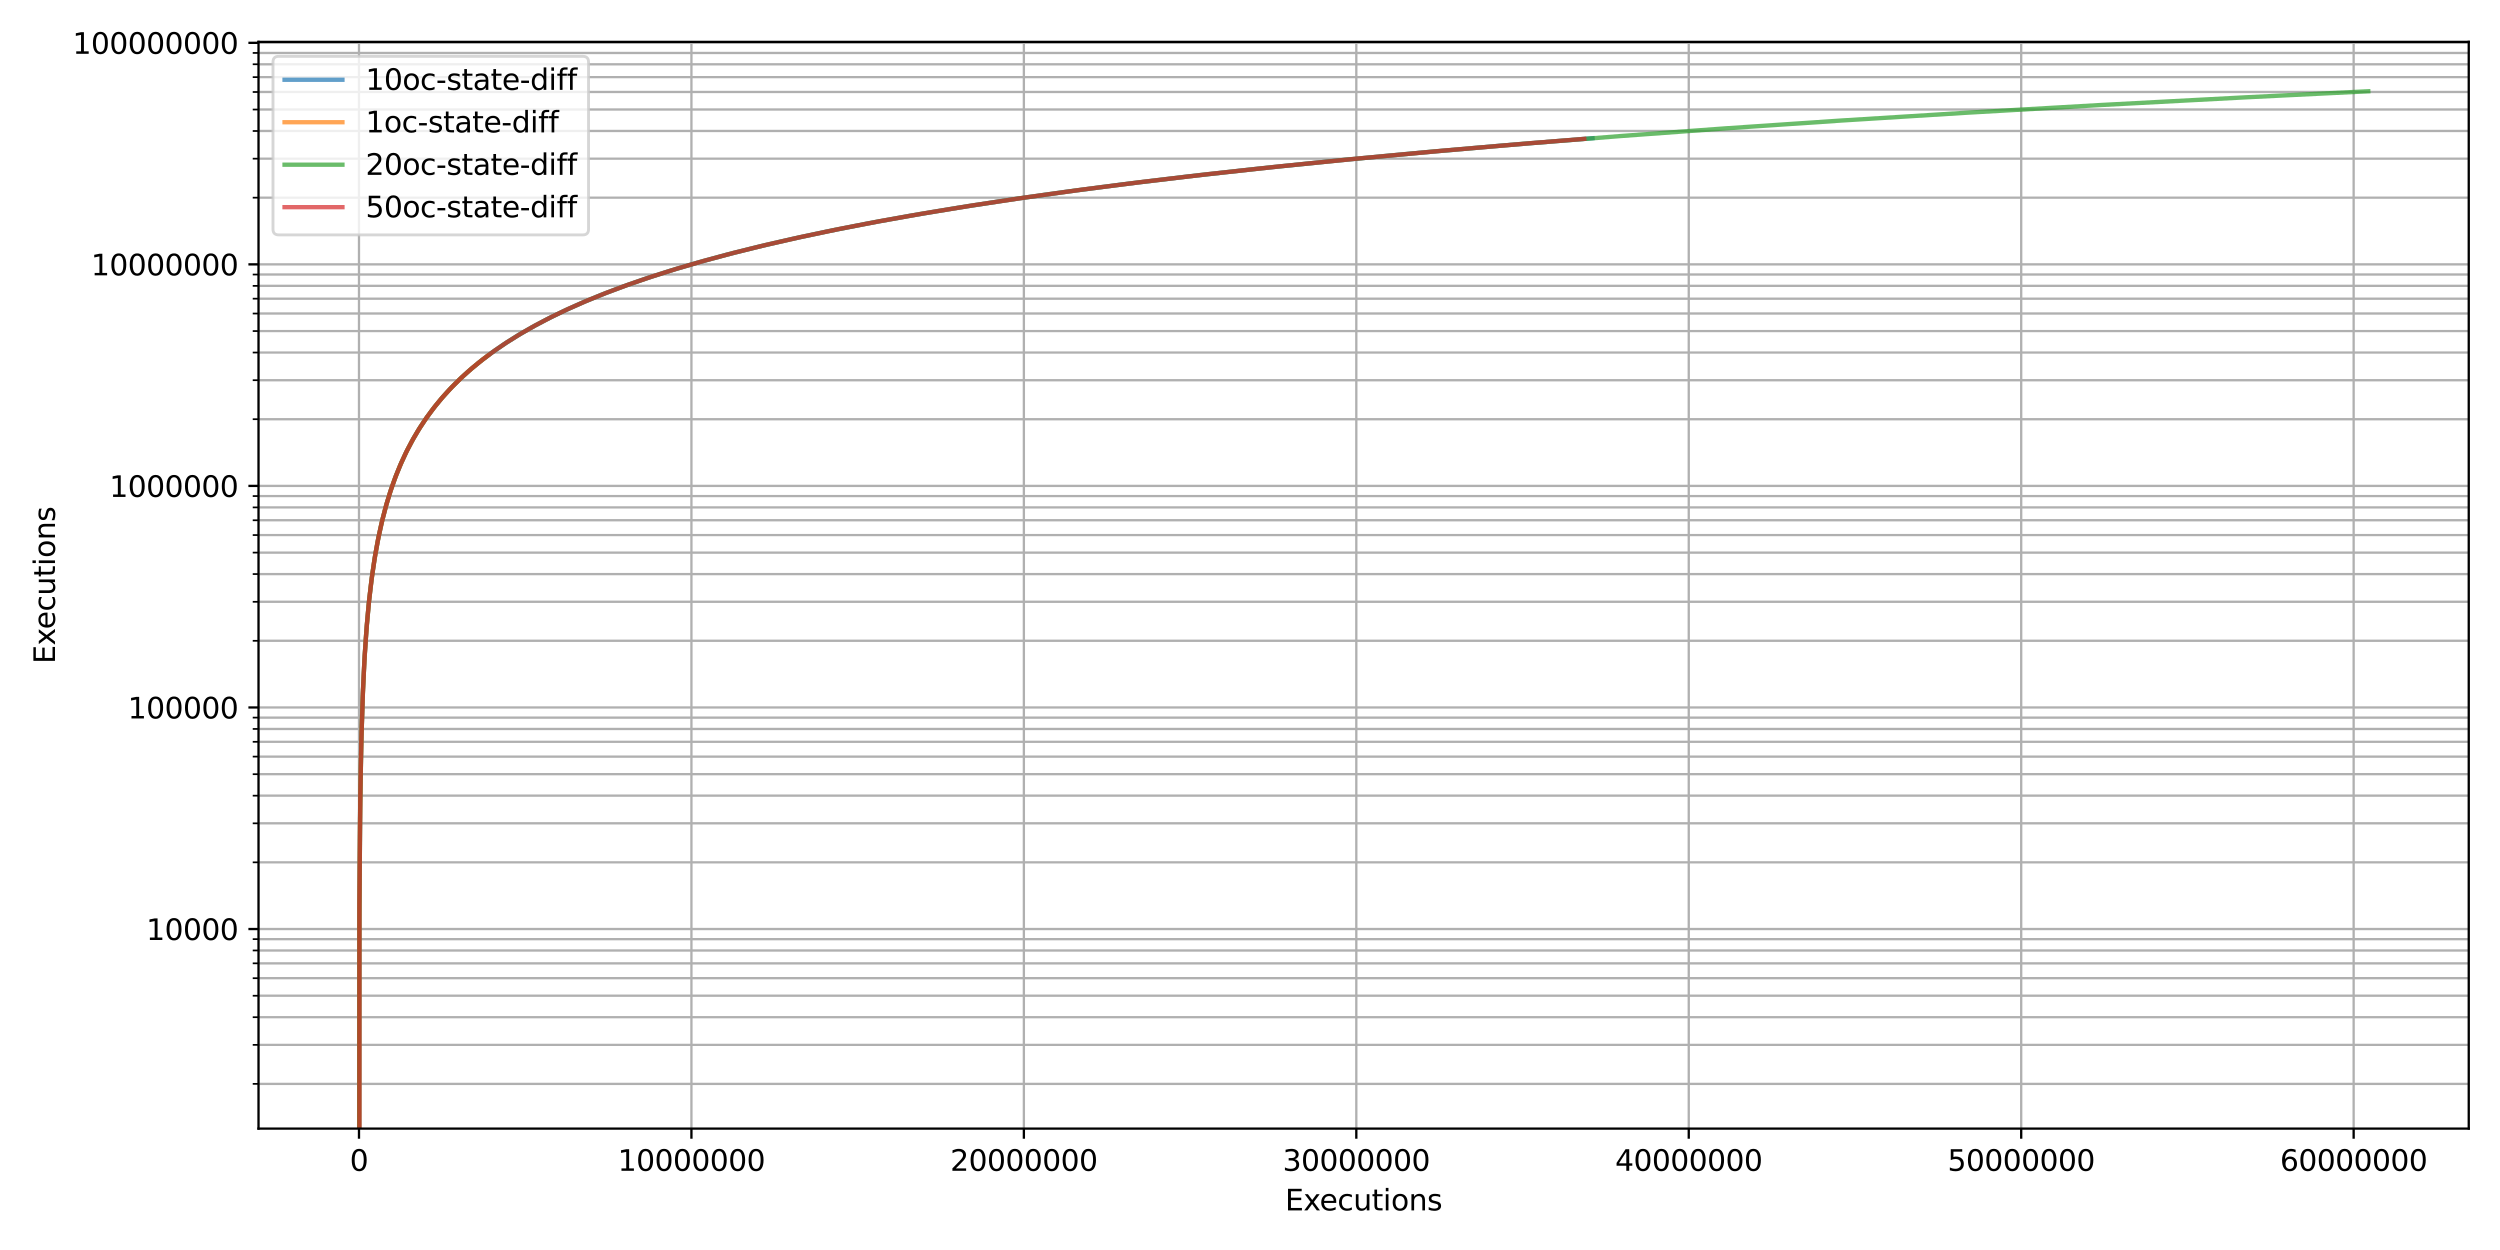 <?xml version="1.0" encoding="utf-8" standalone="no"?>
<!DOCTYPE svg PUBLIC "-//W3C//DTD SVG 1.1//EN"
  "http://www.w3.org/Graphics/SVG/1.1/DTD/svg11.dtd">
<svg xmlns:xlink="http://www.w3.org/1999/xlink" width="864pt" height="432pt" viewBox="0 0 864 432" xmlns="http://www.w3.org/2000/svg" version="1.1">
 <defs>
  <style type="text/css">*{stroke-linejoin: round; stroke-linecap: butt}</style>
 </defs>
 <g id="figure_1">
  <g id="patch_1">
   <path d="M 0 432 
L 864 432 
L 864 0 
L 0 0 
z
" style="fill: #ffffff"/>
  </g>
  <g id="axes_1">
   <g id="patch_2">
    <path d="M 89.345 390.04 
L 853.2 390.04 
L 853.2 14.47 
L 89.345 14.47 
z
" style="fill: #ffffff"/>
   </g>
   <g id="matplotlib.axis_1">
    <g id="xtick_1">
     <g id="line2d_1">
      <path d="M 124.066 390.04 
L 124.066 14.47 
" clip-path="url(#pe1b49fc955)" style="fill: none; stroke: #b0b0b0; stroke-width: 0.8; stroke-linecap: square"/>
     </g>
     <g id="line2d_2">
      <defs>
       <path id="mdccfcab4dc" d="M 0 0 
L 0 3.5 
" style="stroke: #000000; stroke-width: 0.8"/>
      </defs>
      <g>
       <use xlink:href="#mdccfcab4dc" x="124.066" y="390.04" style="stroke: #000000; stroke-width: 0.8"/>
      </g>
     </g>
     <g id="text_1">
      <!-- 0 -->
      <g transform="translate(120.884 404.638) scale(0.1 -0.1)">
       <defs>
        <path id="DejaVuSans-30" d="M 2034 4250 
Q 1547 4250 1301 3770 
Q 1056 3291 1056 2328 
Q 1056 1369 1301 889 
Q 1547 409 2034 409 
Q 2525 409 2770 889 
Q 3016 1369 3016 2328 
Q 3016 3291 2770 3770 
Q 2525 4250 2034 4250 
z
M 2034 4750 
Q 2819 4750 3233 4129 
Q 3647 3509 3647 2328 
Q 3647 1150 3233 529 
Q 2819 -91 2034 -91 
Q 1250 -91 836 529 
Q 422 1150 422 2328 
Q 422 3509 836 4129 
Q 1250 4750 2034 4750 
z
" transform="scale(0.016)"/>
       </defs>
       <use xlink:href="#DejaVuSans-30"/>
      </g>
     </g>
    </g>
    <g id="xtick_2">
     <g id="line2d_3">
      <path d="M 238.958 390.04 
L 238.958 14.47 
" clip-path="url(#pe1b49fc955)" style="fill: none; stroke: #b0b0b0; stroke-width: 0.8; stroke-linecap: square"/>
     </g>
     <g id="line2d_4">
      <g>
       <use xlink:href="#mdccfcab4dc" x="238.958" y="390.04" style="stroke: #000000; stroke-width: 0.8"/>
      </g>
     </g>
     <g id="text_2">
      <!-- 10000000 -->
      <g transform="translate(213.508 404.638) scale(0.1 -0.1)">
       <defs>
        <path id="DejaVuSans-31" d="M 794 531 
L 1825 531 
L 1825 4091 
L 703 3866 
L 703 4441 
L 1819 4666 
L 2450 4666 
L 2450 531 
L 3481 531 
L 3481 0 
L 794 0 
L 794 531 
z
" transform="scale(0.016)"/>
       </defs>
       <use xlink:href="#DejaVuSans-31"/>
       <use xlink:href="#DejaVuSans-30" transform="translate(63.623 0)"/>
       <use xlink:href="#DejaVuSans-30" transform="translate(127.246 0)"/>
       <use xlink:href="#DejaVuSans-30" transform="translate(190.869 0)"/>
       <use xlink:href="#DejaVuSans-30" transform="translate(254.492 0)"/>
       <use xlink:href="#DejaVuSans-30" transform="translate(318.115 0)"/>
       <use xlink:href="#DejaVuSans-30" transform="translate(381.738 0)"/>
       <use xlink:href="#DejaVuSans-30" transform="translate(445.361 0)"/>
      </g>
     </g>
    </g>
    <g id="xtick_3">
     <g id="line2d_5">
      <path d="M 353.85 390.04 
L 353.85 14.47 
" clip-path="url(#pe1b49fc955)" style="fill: none; stroke: #b0b0b0; stroke-width: 0.8; stroke-linecap: square"/>
     </g>
     <g id="line2d_6">
      <g>
       <use xlink:href="#mdccfcab4dc" x="353.85" y="390.04" style="stroke: #000000; stroke-width: 0.8"/>
      </g>
     </g>
     <g id="text_3">
      <!-- 20000000 -->
      <g transform="translate(328.4 404.638) scale(0.1 -0.1)">
       <defs>
        <path id="DejaVuSans-32" d="M 1228 531 
L 3431 531 
L 3431 0 
L 469 0 
L 469 531 
Q 828 903 1448 1529 
Q 2069 2156 2228 2338 
Q 2531 2678 2651 2914 
Q 2772 3150 2772 3378 
Q 2772 3750 2511 3984 
Q 2250 4219 1831 4219 
Q 1534 4219 1204 4116 
Q 875 4013 500 3803 
L 500 4441 
Q 881 4594 1212 4672 
Q 1544 4750 1819 4750 
Q 2544 4750 2975 4387 
Q 3406 4025 3406 3419 
Q 3406 3131 3298 2873 
Q 3191 2616 2906 2266 
Q 2828 2175 2409 1742 
Q 1991 1309 1228 531 
z
" transform="scale(0.016)"/>
       </defs>
       <use xlink:href="#DejaVuSans-32"/>
       <use xlink:href="#DejaVuSans-30" transform="translate(63.623 0)"/>
       <use xlink:href="#DejaVuSans-30" transform="translate(127.246 0)"/>
       <use xlink:href="#DejaVuSans-30" transform="translate(190.869 0)"/>
       <use xlink:href="#DejaVuSans-30" transform="translate(254.492 0)"/>
       <use xlink:href="#DejaVuSans-30" transform="translate(318.115 0)"/>
       <use xlink:href="#DejaVuSans-30" transform="translate(381.738 0)"/>
       <use xlink:href="#DejaVuSans-30" transform="translate(445.361 0)"/>
      </g>
     </g>
    </g>
    <g id="xtick_4">
     <g id="line2d_7">
      <path d="M 468.742 390.04 
L 468.742 14.47 
" clip-path="url(#pe1b49fc955)" style="fill: none; stroke: #b0b0b0; stroke-width: 0.8; stroke-linecap: square"/>
     </g>
     <g id="line2d_8">
      <g>
       <use xlink:href="#mdccfcab4dc" x="468.742" y="390.04" style="stroke: #000000; stroke-width: 0.8"/>
      </g>
     </g>
     <g id="text_4">
      <!-- 30000000 -->
      <g transform="translate(443.292 404.638) scale(0.1 -0.1)">
       <defs>
        <path id="DejaVuSans-33" d="M 2597 2516 
Q 3050 2419 3304 2112 
Q 3559 1806 3559 1356 
Q 3559 666 3084 287 
Q 2609 -91 1734 -91 
Q 1441 -91 1130 -33 
Q 819 25 488 141 
L 488 750 
Q 750 597 1062 519 
Q 1375 441 1716 441 
Q 2309 441 2620 675 
Q 2931 909 2931 1356 
Q 2931 1769 2642 2001 
Q 2353 2234 1838 2234 
L 1294 2234 
L 1294 2753 
L 1863 2753 
Q 2328 2753 2575 2939 
Q 2822 3125 2822 3475 
Q 2822 3834 2567 4026 
Q 2313 4219 1838 4219 
Q 1578 4219 1281 4162 
Q 984 4106 628 3988 
L 628 4550 
Q 988 4650 1302 4700 
Q 1616 4750 1894 4750 
Q 2613 4750 3031 4423 
Q 3450 4097 3450 3541 
Q 3450 3153 3228 2886 
Q 3006 2619 2597 2516 
z
" transform="scale(0.016)"/>
       </defs>
       <use xlink:href="#DejaVuSans-33"/>
       <use xlink:href="#DejaVuSans-30" transform="translate(63.623 0)"/>
       <use xlink:href="#DejaVuSans-30" transform="translate(127.246 0)"/>
       <use xlink:href="#DejaVuSans-30" transform="translate(190.869 0)"/>
       <use xlink:href="#DejaVuSans-30" transform="translate(254.492 0)"/>
       <use xlink:href="#DejaVuSans-30" transform="translate(318.115 0)"/>
       <use xlink:href="#DejaVuSans-30" transform="translate(381.738 0)"/>
       <use xlink:href="#DejaVuSans-30" transform="translate(445.361 0)"/>
      </g>
     </g>
    </g>
    <g id="xtick_5">
     <g id="line2d_9">
      <path d="M 583.634 390.04 
L 583.634 14.47 
" clip-path="url(#pe1b49fc955)" style="fill: none; stroke: #b0b0b0; stroke-width: 0.8; stroke-linecap: square"/>
     </g>
     <g id="line2d_10">
      <g>
       <use xlink:href="#mdccfcab4dc" x="583.634" y="390.04" style="stroke: #000000; stroke-width: 0.8"/>
      </g>
     </g>
     <g id="text_5">
      <!-- 40000000 -->
      <g transform="translate(558.184 404.638) scale(0.1 -0.1)">
       <defs>
        <path id="DejaVuSans-34" d="M 2419 4116 
L 825 1625 
L 2419 1625 
L 2419 4116 
z
M 2253 4666 
L 3047 4666 
L 3047 1625 
L 3713 1625 
L 3713 1100 
L 3047 1100 
L 3047 0 
L 2419 0 
L 2419 1100 
L 313 1100 
L 313 1709 
L 2253 4666 
z
" transform="scale(0.016)"/>
       </defs>
       <use xlink:href="#DejaVuSans-34"/>
       <use xlink:href="#DejaVuSans-30" transform="translate(63.623 0)"/>
       <use xlink:href="#DejaVuSans-30" transform="translate(127.246 0)"/>
       <use xlink:href="#DejaVuSans-30" transform="translate(190.869 0)"/>
       <use xlink:href="#DejaVuSans-30" transform="translate(254.492 0)"/>
       <use xlink:href="#DejaVuSans-30" transform="translate(318.115 0)"/>
       <use xlink:href="#DejaVuSans-30" transform="translate(381.738 0)"/>
       <use xlink:href="#DejaVuSans-30" transform="translate(445.361 0)"/>
      </g>
     </g>
    </g>
    <g id="xtick_6">
     <g id="line2d_11">
      <path d="M 698.527 390.04 
L 698.527 14.47 
" clip-path="url(#pe1b49fc955)" style="fill: none; stroke: #b0b0b0; stroke-width: 0.8; stroke-linecap: square"/>
     </g>
     <g id="line2d_12">
      <g>
       <use xlink:href="#mdccfcab4dc" x="698.527" y="390.04" style="stroke: #000000; stroke-width: 0.8"/>
      </g>
     </g>
     <g id="text_6">
      <!-- 50000000 -->
      <g transform="translate(673.077 404.638) scale(0.1 -0.1)">
       <defs>
        <path id="DejaVuSans-35" d="M 691 4666 
L 3169 4666 
L 3169 4134 
L 1269 4134 
L 1269 2991 
Q 1406 3038 1543 3061 
Q 1681 3084 1819 3084 
Q 2600 3084 3056 2656 
Q 3513 2228 3513 1497 
Q 3513 744 3044 326 
Q 2575 -91 1722 -91 
Q 1428 -91 1123 -41 
Q 819 9 494 109 
L 494 744 
Q 775 591 1075 516 
Q 1375 441 1709 441 
Q 2250 441 2565 725 
Q 2881 1009 2881 1497 
Q 2881 1984 2565 2268 
Q 2250 2553 1709 2553 
Q 1456 2553 1204 2497 
Q 953 2441 691 2322 
L 691 4666 
z
" transform="scale(0.016)"/>
       </defs>
       <use xlink:href="#DejaVuSans-35"/>
       <use xlink:href="#DejaVuSans-30" transform="translate(63.623 0)"/>
       <use xlink:href="#DejaVuSans-30" transform="translate(127.246 0)"/>
       <use xlink:href="#DejaVuSans-30" transform="translate(190.869 0)"/>
       <use xlink:href="#DejaVuSans-30" transform="translate(254.492 0)"/>
       <use xlink:href="#DejaVuSans-30" transform="translate(318.115 0)"/>
       <use xlink:href="#DejaVuSans-30" transform="translate(381.738 0)"/>
       <use xlink:href="#DejaVuSans-30" transform="translate(445.361 0)"/>
      </g>
     </g>
    </g>
    <g id="xtick_7">
     <g id="line2d_13">
      <path d="M 813.419 390.04 
L 813.419 14.47 
" clip-path="url(#pe1b49fc955)" style="fill: none; stroke: #b0b0b0; stroke-width: 0.8; stroke-linecap: square"/>
     </g>
     <g id="line2d_14">
      <g>
       <use xlink:href="#mdccfcab4dc" x="813.419" y="390.04" style="stroke: #000000; stroke-width: 0.8"/>
      </g>
     </g>
     <g id="text_7">
      <!-- 60000000 -->
      <g transform="translate(787.969 404.638) scale(0.1 -0.1)">
       <defs>
        <path id="DejaVuSans-36" d="M 2113 2584 
Q 1688 2584 1439 2293 
Q 1191 2003 1191 1497 
Q 1191 994 1439 701 
Q 1688 409 2113 409 
Q 2538 409 2786 701 
Q 3034 994 3034 1497 
Q 3034 2003 2786 2293 
Q 2538 2584 2113 2584 
z
M 3366 4563 
L 3366 3988 
Q 3128 4100 2886 4159 
Q 2644 4219 2406 4219 
Q 1781 4219 1451 3797 
Q 1122 3375 1075 2522 
Q 1259 2794 1537 2939 
Q 1816 3084 2150 3084 
Q 2853 3084 3261 2657 
Q 3669 2231 3669 1497 
Q 3669 778 3244 343 
Q 2819 -91 2113 -91 
Q 1303 -91 875 529 
Q 447 1150 447 2328 
Q 447 3434 972 4092 
Q 1497 4750 2381 4750 
Q 2619 4750 2861 4703 
Q 3103 4656 3366 4563 
z
" transform="scale(0.016)"/>
       </defs>
       <use xlink:href="#DejaVuSans-36"/>
       <use xlink:href="#DejaVuSans-30" transform="translate(63.623 0)"/>
       <use xlink:href="#DejaVuSans-30" transform="translate(127.246 0)"/>
       <use xlink:href="#DejaVuSans-30" transform="translate(190.869 0)"/>
       <use xlink:href="#DejaVuSans-30" transform="translate(254.492 0)"/>
       <use xlink:href="#DejaVuSans-30" transform="translate(318.115 0)"/>
       <use xlink:href="#DejaVuSans-30" transform="translate(381.738 0)"/>
       <use xlink:href="#DejaVuSans-30" transform="translate(445.361 0)"/>
      </g>
     </g>
    </g>
    <g id="text_8">
     <!-- Executions -->
     <g transform="translate(444.133 418.317) scale(0.1 -0.1)">
      <defs>
       <path id="DejaVuSans-45" d="M 628 4666 
L 3578 4666 
L 3578 4134 
L 1259 4134 
L 1259 2753 
L 3481 2753 
L 3481 2222 
L 1259 2222 
L 1259 531 
L 3634 531 
L 3634 0 
L 628 0 
L 628 4666 
z
" transform="scale(0.016)"/>
       <path id="DejaVuSans-78" d="M 3513 3500 
L 2247 1797 
L 3578 0 
L 2900 0 
L 1881 1375 
L 863 0 
L 184 0 
L 1544 1831 
L 300 3500 
L 978 3500 
L 1906 2253 
L 2834 3500 
L 3513 3500 
z
" transform="scale(0.016)"/>
       <path id="DejaVuSans-65" d="M 3597 1894 
L 3597 1613 
L 953 1613 
Q 991 1019 1311 708 
Q 1631 397 2203 397 
Q 2534 397 2845 478 
Q 3156 559 3463 722 
L 3463 178 
Q 3153 47 2828 -22 
Q 2503 -91 2169 -91 
Q 1331 -91 842 396 
Q 353 884 353 1716 
Q 353 2575 817 3079 
Q 1281 3584 2069 3584 
Q 2775 3584 3186 3129 
Q 3597 2675 3597 1894 
z
M 3022 2063 
Q 3016 2534 2758 2815 
Q 2500 3097 2075 3097 
Q 1594 3097 1305 2825 
Q 1016 2553 972 2059 
L 3022 2063 
z
" transform="scale(0.016)"/>
       <path id="DejaVuSans-63" d="M 3122 3366 
L 3122 2828 
Q 2878 2963 2633 3030 
Q 2388 3097 2138 3097 
Q 1578 3097 1268 2742 
Q 959 2388 959 1747 
Q 959 1106 1268 751 
Q 1578 397 2138 397 
Q 2388 397 2633 464 
Q 2878 531 3122 666 
L 3122 134 
Q 2881 22 2623 -34 
Q 2366 -91 2075 -91 
Q 1284 -91 818 406 
Q 353 903 353 1747 
Q 353 2603 823 3093 
Q 1294 3584 2113 3584 
Q 2378 3584 2631 3529 
Q 2884 3475 3122 3366 
z
" transform="scale(0.016)"/>
       <path id="DejaVuSans-75" d="M 544 1381 
L 544 3500 
L 1119 3500 
L 1119 1403 
Q 1119 906 1312 657 
Q 1506 409 1894 409 
Q 2359 409 2629 706 
Q 2900 1003 2900 1516 
L 2900 3500 
L 3475 3500 
L 3475 0 
L 2900 0 
L 2900 538 
Q 2691 219 2414 64 
Q 2138 -91 1772 -91 
Q 1169 -91 856 284 
Q 544 659 544 1381 
z
M 1991 3584 
L 1991 3584 
z
" transform="scale(0.016)"/>
       <path id="DejaVuSans-74" d="M 1172 4494 
L 1172 3500 
L 2356 3500 
L 2356 3053 
L 1172 3053 
L 1172 1153 
Q 1172 725 1289 603 
Q 1406 481 1766 481 
L 2356 481 
L 2356 0 
L 1766 0 
Q 1100 0 847 248 
Q 594 497 594 1153 
L 594 3053 
L 172 3053 
L 172 3500 
L 594 3500 
L 594 4494 
L 1172 4494 
z
" transform="scale(0.016)"/>
       <path id="DejaVuSans-69" d="M 603 3500 
L 1178 3500 
L 1178 0 
L 603 0 
L 603 3500 
z
M 603 4863 
L 1178 4863 
L 1178 4134 
L 603 4134 
L 603 4863 
z
" transform="scale(0.016)"/>
       <path id="DejaVuSans-6f" d="M 1959 3097 
Q 1497 3097 1228 2736 
Q 959 2375 959 1747 
Q 959 1119 1226 758 
Q 1494 397 1959 397 
Q 2419 397 2687 759 
Q 2956 1122 2956 1747 
Q 2956 2369 2687 2733 
Q 2419 3097 1959 3097 
z
M 1959 3584 
Q 2709 3584 3137 3096 
Q 3566 2609 3566 1747 
Q 3566 888 3137 398 
Q 2709 -91 1959 -91 
Q 1206 -91 779 398 
Q 353 888 353 1747 
Q 353 2609 779 3096 
Q 1206 3584 1959 3584 
z
" transform="scale(0.016)"/>
       <path id="DejaVuSans-6e" d="M 3513 2113 
L 3513 0 
L 2938 0 
L 2938 2094 
Q 2938 2591 2744 2837 
Q 2550 3084 2163 3084 
Q 1697 3084 1428 2787 
Q 1159 2491 1159 1978 
L 1159 0 
L 581 0 
L 581 3500 
L 1159 3500 
L 1159 2956 
Q 1366 3272 1645 3428 
Q 1925 3584 2291 3584 
Q 2894 3584 3203 3211 
Q 3513 2838 3513 2113 
z
" transform="scale(0.016)"/>
       <path id="DejaVuSans-73" d="M 2834 3397 
L 2834 2853 
Q 2591 2978 2328 3040 
Q 2066 3103 1784 3103 
Q 1356 3103 1142 2972 
Q 928 2841 928 2578 
Q 928 2378 1081 2264 
Q 1234 2150 1697 2047 
L 1894 2003 
Q 2506 1872 2764 1633 
Q 3022 1394 3022 966 
Q 3022 478 2636 193 
Q 2250 -91 1575 -91 
Q 1294 -91 989 -36 
Q 684 19 347 128 
L 347 722 
Q 666 556 975 473 
Q 1284 391 1588 391 
Q 1994 391 2212 530 
Q 2431 669 2431 922 
Q 2431 1156 2273 1281 
Q 2116 1406 1581 1522 
L 1381 1569 
Q 847 1681 609 1914 
Q 372 2147 372 2553 
Q 372 3047 722 3315 
Q 1072 3584 1716 3584 
Q 2034 3584 2315 3537 
Q 2597 3491 2834 3397 
z
" transform="scale(0.016)"/>
      </defs>
      <use xlink:href="#DejaVuSans-45"/>
      <use xlink:href="#DejaVuSans-78" transform="translate(63.184 0)"/>
      <use xlink:href="#DejaVuSans-65" transform="translate(119.238 0)"/>
      <use xlink:href="#DejaVuSans-63" transform="translate(180.762 0)"/>
      <use xlink:href="#DejaVuSans-75" transform="translate(235.742 0)"/>
      <use xlink:href="#DejaVuSans-74" transform="translate(299.121 0)"/>
      <use xlink:href="#DejaVuSans-69" transform="translate(338.33 0)"/>
      <use xlink:href="#DejaVuSans-6f" transform="translate(366.113 0)"/>
      <use xlink:href="#DejaVuSans-6e" transform="translate(427.295 0)"/>
      <use xlink:href="#DejaVuSans-73" transform="translate(490.674 0)"/>
     </g>
    </g>
   </g>
   <g id="matplotlib.axis_2">
    <g id="ytick_1">
     <g id="line2d_15">
      <path d="M 89.345 321.072 
L 853.2 321.072 
" clip-path="url(#pe1b49fc955)" style="fill: none; stroke: #b0b0b0; stroke-width: 0.8; stroke-linecap: square"/>
     </g>
     <g id="line2d_16">
      <defs>
       <path id="mff1102f408" d="M 0 0 
L -3.5 0 
" style="stroke: #000000; stroke-width: 0.8"/>
      </defs>
      <g>
       <use xlink:href="#mff1102f408" x="89.345" y="321.072" style="stroke: #000000; stroke-width: 0.8"/>
      </g>
     </g>
     <g id="text_9">
      <!-- 10000 -->
      <g transform="translate(50.532 324.871) scale(0.1 -0.1)">
       <use xlink:href="#DejaVuSans-31"/>
       <use xlink:href="#DejaVuSans-30" transform="translate(63.623 0)"/>
       <use xlink:href="#DejaVuSans-30" transform="translate(127.246 0)"/>
       <use xlink:href="#DejaVuSans-30" transform="translate(190.869 0)"/>
       <use xlink:href="#DejaVuSans-30" transform="translate(254.492 0)"/>
      </g>
     </g>
    </g>
    <g id="ytick_2">
     <g id="line2d_17">
      <path d="M 89.345 244.503 
L 853.2 244.503 
" clip-path="url(#pe1b49fc955)" style="fill: none; stroke: #b0b0b0; stroke-width: 0.8; stroke-linecap: square"/>
     </g>
     <g id="line2d_18">
      <g>
       <use xlink:href="#mff1102f408" x="89.345" y="244.503" style="stroke: #000000; stroke-width: 0.8"/>
      </g>
     </g>
     <g id="text_10">
      <!-- 100000 -->
      <g transform="translate(44.17 248.303) scale(0.1 -0.1)">
       <use xlink:href="#DejaVuSans-31"/>
       <use xlink:href="#DejaVuSans-30" transform="translate(63.623 0)"/>
       <use xlink:href="#DejaVuSans-30" transform="translate(127.246 0)"/>
       <use xlink:href="#DejaVuSans-30" transform="translate(190.869 0)"/>
       <use xlink:href="#DejaVuSans-30" transform="translate(254.492 0)"/>
       <use xlink:href="#DejaVuSans-30" transform="translate(318.115 0)"/>
      </g>
     </g>
    </g>
    <g id="ytick_3">
     <g id="line2d_19">
      <path d="M 89.345 167.935 
L 853.2 167.935 
" clip-path="url(#pe1b49fc955)" style="fill: none; stroke: #b0b0b0; stroke-width: 0.8; stroke-linecap: square"/>
     </g>
     <g id="line2d_20">
      <g>
       <use xlink:href="#mff1102f408" x="89.345" y="167.935" style="stroke: #000000; stroke-width: 0.8"/>
      </g>
     </g>
     <g id="text_11">
      <!-- 1000000 -->
      <g transform="translate(37.807 171.734) scale(0.1 -0.1)">
       <use xlink:href="#DejaVuSans-31"/>
       <use xlink:href="#DejaVuSans-30" transform="translate(63.623 0)"/>
       <use xlink:href="#DejaVuSans-30" transform="translate(127.246 0)"/>
       <use xlink:href="#DejaVuSans-30" transform="translate(190.869 0)"/>
       <use xlink:href="#DejaVuSans-30" transform="translate(254.492 0)"/>
       <use xlink:href="#DejaVuSans-30" transform="translate(318.115 0)"/>
       <use xlink:href="#DejaVuSans-30" transform="translate(381.738 0)"/>
      </g>
     </g>
    </g>
    <g id="ytick_4">
     <g id="line2d_21">
      <path d="M 89.345 91.366 
L 853.2 91.366 
" clip-path="url(#pe1b49fc955)" style="fill: none; stroke: #b0b0b0; stroke-width: 0.8; stroke-linecap: square"/>
     </g>
     <g id="line2d_22">
      <g>
       <use xlink:href="#mff1102f408" x="89.345" y="91.366" style="stroke: #000000; stroke-width: 0.8"/>
      </g>
     </g>
     <g id="text_12">
      <!-- 10000000 -->
      <g transform="translate(31.445 95.165) scale(0.1 -0.1)">
       <use xlink:href="#DejaVuSans-31"/>
       <use xlink:href="#DejaVuSans-30" transform="translate(63.623 0)"/>
       <use xlink:href="#DejaVuSans-30" transform="translate(127.246 0)"/>
       <use xlink:href="#DejaVuSans-30" transform="translate(190.869 0)"/>
       <use xlink:href="#DejaVuSans-30" transform="translate(254.492 0)"/>
       <use xlink:href="#DejaVuSans-30" transform="translate(318.115 0)"/>
       <use xlink:href="#DejaVuSans-30" transform="translate(381.738 0)"/>
       <use xlink:href="#DejaVuSans-30" transform="translate(445.361 0)"/>
      </g>
     </g>
    </g>
    <g id="ytick_5">
     <g id="line2d_23">
      <path d="M 89.345 14.797 
L 853.2 14.797 
" clip-path="url(#pe1b49fc955)" style="fill: none; stroke: #b0b0b0; stroke-width: 0.8; stroke-linecap: square"/>
     </g>
     <g id="line2d_24">
      <g>
       <use xlink:href="#mff1102f408" x="89.345" y="14.797" style="stroke: #000000; stroke-width: 0.8"/>
      </g>
     </g>
     <g id="text_13">
      <!-- 100000000 -->
      <g transform="translate(25.082 18.597) scale(0.1 -0.1)">
       <use xlink:href="#DejaVuSans-31"/>
       <use xlink:href="#DejaVuSans-30" transform="translate(63.623 0)"/>
       <use xlink:href="#DejaVuSans-30" transform="translate(127.246 0)"/>
       <use xlink:href="#DejaVuSans-30" transform="translate(190.869 0)"/>
       <use xlink:href="#DejaVuSans-30" transform="translate(254.492 0)"/>
       <use xlink:href="#DejaVuSans-30" transform="translate(318.115 0)"/>
       <use xlink:href="#DejaVuSans-30" transform="translate(381.738 0)"/>
       <use xlink:href="#DejaVuSans-30" transform="translate(445.361 0)"/>
       <use xlink:href="#DejaVuSans-30" transform="translate(508.984 0)"/>
      </g>
     </g>
    </g>
    <g id="ytick_6">
     <g id="line2d_25">
      <path d="M 89.345 374.591 
L 853.2 374.591 
" clip-path="url(#pe1b49fc955)" style="fill: none; stroke: #b0b0b0; stroke-width: 0.8; stroke-linecap: square"/>
     </g>
     <g id="line2d_26">
      <defs>
       <path id="me0881cdedb" d="M 0 0 
L -2 0 
" style="stroke: #000000; stroke-width: 0.6"/>
      </defs>
      <g>
       <use xlink:href="#me0881cdedb" x="89.345" y="374.591" style="stroke: #000000; stroke-width: 0.6"/>
      </g>
     </g>
    </g>
    <g id="ytick_7">
     <g id="line2d_27">
      <path d="M 89.345 361.108 
L 853.2 361.108 
" clip-path="url(#pe1b49fc955)" style="fill: none; stroke: #b0b0b0; stroke-width: 0.8; stroke-linecap: square"/>
     </g>
     <g id="line2d_28">
      <g>
       <use xlink:href="#me0881cdedb" x="89.345" y="361.108" style="stroke: #000000; stroke-width: 0.6"/>
      </g>
     </g>
    </g>
    <g id="ytick_8">
     <g id="line2d_29">
      <path d="M 89.345 351.542 
L 853.2 351.542 
" clip-path="url(#pe1b49fc955)" style="fill: none; stroke: #b0b0b0; stroke-width: 0.8; stroke-linecap: square"/>
     </g>
     <g id="line2d_30">
      <g>
       <use xlink:href="#me0881cdedb" x="89.345" y="351.542" style="stroke: #000000; stroke-width: 0.6"/>
      </g>
     </g>
    </g>
    <g id="ytick_9">
     <g id="line2d_31">
      <path d="M 89.345 344.121 
L 853.2 344.121 
" clip-path="url(#pe1b49fc955)" style="fill: none; stroke: #b0b0b0; stroke-width: 0.8; stroke-linecap: square"/>
     </g>
     <g id="line2d_32">
      <g>
       <use xlink:href="#me0881cdedb" x="89.345" y="344.121" style="stroke: #000000; stroke-width: 0.6"/>
      </g>
     </g>
    </g>
    <g id="ytick_10">
     <g id="line2d_33">
      <path d="M 89.345 338.059 
L 853.2 338.059 
" clip-path="url(#pe1b49fc955)" style="fill: none; stroke: #b0b0b0; stroke-width: 0.8; stroke-linecap: square"/>
     </g>
     <g id="line2d_34">
      <g>
       <use xlink:href="#me0881cdedb" x="89.345" y="338.059" style="stroke: #000000; stroke-width: 0.6"/>
      </g>
     </g>
    </g>
    <g id="ytick_11">
     <g id="line2d_35">
      <path d="M 89.345 332.933 
L 853.2 332.933 
" clip-path="url(#pe1b49fc955)" style="fill: none; stroke: #b0b0b0; stroke-width: 0.8; stroke-linecap: square"/>
     </g>
     <g id="line2d_36">
      <g>
       <use xlink:href="#me0881cdedb" x="89.345" y="332.933" style="stroke: #000000; stroke-width: 0.6"/>
      </g>
     </g>
    </g>
    <g id="ytick_12">
     <g id="line2d_37">
      <path d="M 89.345 328.492 
L 853.2 328.492 
" clip-path="url(#pe1b49fc955)" style="fill: none; stroke: #b0b0b0; stroke-width: 0.8; stroke-linecap: square"/>
     </g>
     <g id="line2d_38">
      <g>
       <use xlink:href="#me0881cdedb" x="89.345" y="328.492" style="stroke: #000000; stroke-width: 0.6"/>
      </g>
     </g>
    </g>
    <g id="ytick_13">
     <g id="line2d_39">
      <path d="M 89.345 324.575 
L 853.2 324.575 
" clip-path="url(#pe1b49fc955)" style="fill: none; stroke: #b0b0b0; stroke-width: 0.8; stroke-linecap: square"/>
     </g>
     <g id="line2d_40">
      <g>
       <use xlink:href="#me0881cdedb" x="89.345" y="324.575" style="stroke: #000000; stroke-width: 0.6"/>
      </g>
     </g>
    </g>
    <g id="ytick_14">
     <g id="line2d_41">
      <path d="M 89.345 298.022 
L 853.2 298.022 
" clip-path="url(#pe1b49fc955)" style="fill: none; stroke: #b0b0b0; stroke-width: 0.8; stroke-linecap: square"/>
     </g>
     <g id="line2d_42">
      <g>
       <use xlink:href="#me0881cdedb" x="89.345" y="298.022" style="stroke: #000000; stroke-width: 0.6"/>
      </g>
     </g>
    </g>
    <g id="ytick_15">
     <g id="line2d_43">
      <path d="M 89.345 284.539 
L 853.2 284.539 
" clip-path="url(#pe1b49fc955)" style="fill: none; stroke: #b0b0b0; stroke-width: 0.8; stroke-linecap: square"/>
     </g>
     <g id="line2d_44">
      <g>
       <use xlink:href="#me0881cdedb" x="89.345" y="284.539" style="stroke: #000000; stroke-width: 0.6"/>
      </g>
     </g>
    </g>
    <g id="ytick_16">
     <g id="line2d_45">
      <path d="M 89.345 274.973 
L 853.2 274.973 
" clip-path="url(#pe1b49fc955)" style="fill: none; stroke: #b0b0b0; stroke-width: 0.8; stroke-linecap: square"/>
     </g>
     <g id="line2d_46">
      <g>
       <use xlink:href="#me0881cdedb" x="89.345" y="274.973" style="stroke: #000000; stroke-width: 0.6"/>
      </g>
     </g>
    </g>
    <g id="ytick_17">
     <g id="line2d_47">
      <path d="M 89.345 267.553 
L 853.2 267.553 
" clip-path="url(#pe1b49fc955)" style="fill: none; stroke: #b0b0b0; stroke-width: 0.8; stroke-linecap: square"/>
     </g>
     <g id="line2d_48">
      <g>
       <use xlink:href="#me0881cdedb" x="89.345" y="267.553" style="stroke: #000000; stroke-width: 0.6"/>
      </g>
     </g>
    </g>
    <g id="ytick_18">
     <g id="line2d_49">
      <path d="M 89.345 261.49 
L 853.2 261.49 
" clip-path="url(#pe1b49fc955)" style="fill: none; stroke: #b0b0b0; stroke-width: 0.8; stroke-linecap: square"/>
     </g>
     <g id="line2d_50">
      <g>
       <use xlink:href="#me0881cdedb" x="89.345" y="261.49" style="stroke: #000000; stroke-width: 0.6"/>
      </g>
     </g>
    </g>
    <g id="ytick_19">
     <g id="line2d_51">
      <path d="M 89.345 256.364 
L 853.2 256.364 
" clip-path="url(#pe1b49fc955)" style="fill: none; stroke: #b0b0b0; stroke-width: 0.8; stroke-linecap: square"/>
     </g>
     <g id="line2d_52">
      <g>
       <use xlink:href="#me0881cdedb" x="89.345" y="256.364" style="stroke: #000000; stroke-width: 0.6"/>
      </g>
     </g>
    </g>
    <g id="ytick_20">
     <g id="line2d_53">
      <path d="M 89.345 251.924 
L 853.2 251.924 
" clip-path="url(#pe1b49fc955)" style="fill: none; stroke: #b0b0b0; stroke-width: 0.8; stroke-linecap: square"/>
     </g>
     <g id="line2d_54">
      <g>
       <use xlink:href="#me0881cdedb" x="89.345" y="251.924" style="stroke: #000000; stroke-width: 0.6"/>
      </g>
     </g>
    </g>
    <g id="ytick_21">
     <g id="line2d_55">
      <path d="M 89.345 248.007 
L 853.2 248.007 
" clip-path="url(#pe1b49fc955)" style="fill: none; stroke: #b0b0b0; stroke-width: 0.8; stroke-linecap: square"/>
     </g>
     <g id="line2d_56">
      <g>
       <use xlink:href="#me0881cdedb" x="89.345" y="248.007" style="stroke: #000000; stroke-width: 0.6"/>
      </g>
     </g>
    </g>
    <g id="ytick_22">
     <g id="line2d_57">
      <path d="M 89.345 221.454 
L 853.2 221.454 
" clip-path="url(#pe1b49fc955)" style="fill: none; stroke: #b0b0b0; stroke-width: 0.8; stroke-linecap: square"/>
     </g>
     <g id="line2d_58">
      <g>
       <use xlink:href="#me0881cdedb" x="89.345" y="221.454" style="stroke: #000000; stroke-width: 0.6"/>
      </g>
     </g>
    </g>
    <g id="ytick_23">
     <g id="line2d_59">
      <path d="M 89.345 207.971 
L 853.2 207.971 
" clip-path="url(#pe1b49fc955)" style="fill: none; stroke: #b0b0b0; stroke-width: 0.8; stroke-linecap: square"/>
     </g>
     <g id="line2d_60">
      <g>
       <use xlink:href="#me0881cdedb" x="89.345" y="207.971" style="stroke: #000000; stroke-width: 0.6"/>
      </g>
     </g>
    </g>
    <g id="ytick_24">
     <g id="line2d_61">
      <path d="M 89.345 198.404 
L 853.2 198.404 
" clip-path="url(#pe1b49fc955)" style="fill: none; stroke: #b0b0b0; stroke-width: 0.8; stroke-linecap: square"/>
     </g>
     <g id="line2d_62">
      <g>
       <use xlink:href="#me0881cdedb" x="89.345" y="198.404" style="stroke: #000000; stroke-width: 0.6"/>
      </g>
     </g>
    </g>
    <g id="ytick_25">
     <g id="line2d_63">
      <path d="M 89.345 190.984 
L 853.2 190.984 
" clip-path="url(#pe1b49fc955)" style="fill: none; stroke: #b0b0b0; stroke-width: 0.8; stroke-linecap: square"/>
     </g>
     <g id="line2d_64">
      <g>
       <use xlink:href="#me0881cdedb" x="89.345" y="190.984" style="stroke: #000000; stroke-width: 0.6"/>
      </g>
     </g>
    </g>
    <g id="ytick_26">
     <g id="line2d_65">
      <path d="M 89.345 184.921 
L 853.2 184.921 
" clip-path="url(#pe1b49fc955)" style="fill: none; stroke: #b0b0b0; stroke-width: 0.8; stroke-linecap: square"/>
     </g>
     <g id="line2d_66">
      <g>
       <use xlink:href="#me0881cdedb" x="89.345" y="184.921" style="stroke: #000000; stroke-width: 0.6"/>
      </g>
     </g>
    </g>
    <g id="ytick_27">
     <g id="line2d_67">
      <path d="M 89.345 179.795 
L 853.2 179.795 
" clip-path="url(#pe1b49fc955)" style="fill: none; stroke: #b0b0b0; stroke-width: 0.8; stroke-linecap: square"/>
     </g>
     <g id="line2d_68">
      <g>
       <use xlink:href="#me0881cdedb" x="89.345" y="179.795" style="stroke: #000000; stroke-width: 0.6"/>
      </g>
     </g>
    </g>
    <g id="ytick_28">
     <g id="line2d_69">
      <path d="M 89.345 175.355 
L 853.2 175.355 
" clip-path="url(#pe1b49fc955)" style="fill: none; stroke: #b0b0b0; stroke-width: 0.8; stroke-linecap: square"/>
     </g>
     <g id="line2d_70">
      <g>
       <use xlink:href="#me0881cdedb" x="89.345" y="175.355" style="stroke: #000000; stroke-width: 0.6"/>
      </g>
     </g>
    </g>
    <g id="ytick_29">
     <g id="line2d_71">
      <path d="M 89.345 171.438 
L 853.2 171.438 
" clip-path="url(#pe1b49fc955)" style="fill: none; stroke: #b0b0b0; stroke-width: 0.8; stroke-linecap: square"/>
     </g>
     <g id="line2d_72">
      <g>
       <use xlink:href="#me0881cdedb" x="89.345" y="171.438" style="stroke: #000000; stroke-width: 0.6"/>
      </g>
     </g>
    </g>
    <g id="ytick_30">
     <g id="line2d_73">
      <path d="M 89.345 144.885 
L 853.2 144.885 
" clip-path="url(#pe1b49fc955)" style="fill: none; stroke: #b0b0b0; stroke-width: 0.8; stroke-linecap: square"/>
     </g>
     <g id="line2d_74">
      <g>
       <use xlink:href="#me0881cdedb" x="89.345" y="144.885" style="stroke: #000000; stroke-width: 0.6"/>
      </g>
     </g>
    </g>
    <g id="ytick_31">
     <g id="line2d_75">
      <path d="M 89.345 131.402 
L 853.2 131.402 
" clip-path="url(#pe1b49fc955)" style="fill: none; stroke: #b0b0b0; stroke-width: 0.8; stroke-linecap: square"/>
     </g>
     <g id="line2d_76">
      <g>
       <use xlink:href="#me0881cdedb" x="89.345" y="131.402" style="stroke: #000000; stroke-width: 0.6"/>
      </g>
     </g>
    </g>
    <g id="ytick_32">
     <g id="line2d_77">
      <path d="M 89.345 121.836 
L 853.2 121.836 
" clip-path="url(#pe1b49fc955)" style="fill: none; stroke: #b0b0b0; stroke-width: 0.8; stroke-linecap: square"/>
     </g>
     <g id="line2d_78">
      <g>
       <use xlink:href="#me0881cdedb" x="89.345" y="121.836" style="stroke: #000000; stroke-width: 0.6"/>
      </g>
     </g>
    </g>
    <g id="ytick_33">
     <g id="line2d_79">
      <path d="M 89.345 114.416 
L 853.2 114.416 
" clip-path="url(#pe1b49fc955)" style="fill: none; stroke: #b0b0b0; stroke-width: 0.8; stroke-linecap: square"/>
     </g>
     <g id="line2d_80">
      <g>
       <use xlink:href="#me0881cdedb" x="89.345" y="114.416" style="stroke: #000000; stroke-width: 0.6"/>
      </g>
     </g>
    </g>
    <g id="ytick_34">
     <g id="line2d_81">
      <path d="M 89.345 108.353 
L 853.2 108.353 
" clip-path="url(#pe1b49fc955)" style="fill: none; stroke: #b0b0b0; stroke-width: 0.8; stroke-linecap: square"/>
     </g>
     <g id="line2d_82">
      <g>
       <use xlink:href="#me0881cdedb" x="89.345" y="108.353" style="stroke: #000000; stroke-width: 0.6"/>
      </g>
     </g>
    </g>
    <g id="ytick_35">
     <g id="line2d_83">
      <path d="M 89.345 103.227 
L 853.2 103.227 
" clip-path="url(#pe1b49fc955)" style="fill: none; stroke: #b0b0b0; stroke-width: 0.8; stroke-linecap: square"/>
     </g>
     <g id="line2d_84">
      <g>
       <use xlink:href="#me0881cdedb" x="89.345" y="103.227" style="stroke: #000000; stroke-width: 0.6"/>
      </g>
     </g>
    </g>
    <g id="ytick_36">
     <g id="line2d_85">
      <path d="M 89.345 98.786 
L 853.2 98.786 
" clip-path="url(#pe1b49fc955)" style="fill: none; stroke: #b0b0b0; stroke-width: 0.8; stroke-linecap: square"/>
     </g>
     <g id="line2d_86">
      <g>
       <use xlink:href="#me0881cdedb" x="89.345" y="98.786" style="stroke: #000000; stroke-width: 0.6"/>
      </g>
     </g>
    </g>
    <g id="ytick_37">
     <g id="line2d_87">
      <path d="M 89.345 94.87 
L 853.2 94.87 
" clip-path="url(#pe1b49fc955)" style="fill: none; stroke: #b0b0b0; stroke-width: 0.8; stroke-linecap: square"/>
     </g>
     <g id="line2d_88">
      <g>
       <use xlink:href="#me0881cdedb" x="89.345" y="94.87" style="stroke: #000000; stroke-width: 0.6"/>
      </g>
     </g>
    </g>
    <g id="ytick_38">
     <g id="line2d_89">
      <path d="M 89.345 68.317 
L 853.2 68.317 
" clip-path="url(#pe1b49fc955)" style="fill: none; stroke: #b0b0b0; stroke-width: 0.8; stroke-linecap: square"/>
     </g>
     <g id="line2d_90">
      <g>
       <use xlink:href="#me0881cdedb" x="89.345" y="68.317" style="stroke: #000000; stroke-width: 0.6"/>
      </g>
     </g>
    </g>
    <g id="ytick_39">
     <g id="line2d_91">
      <path d="M 89.345 54.834 
L 853.2 54.834 
" clip-path="url(#pe1b49fc955)" style="fill: none; stroke: #b0b0b0; stroke-width: 0.8; stroke-linecap: square"/>
     </g>
     <g id="line2d_92">
      <g>
       <use xlink:href="#me0881cdedb" x="89.345" y="54.834" style="stroke: #000000; stroke-width: 0.6"/>
      </g>
     </g>
    </g>
    <g id="ytick_40">
     <g id="line2d_93">
      <path d="M 89.345 45.267 
L 853.2 45.267 
" clip-path="url(#pe1b49fc955)" style="fill: none; stroke: #b0b0b0; stroke-width: 0.8; stroke-linecap: square"/>
     </g>
     <g id="line2d_94">
      <g>
       <use xlink:href="#me0881cdedb" x="89.345" y="45.267" style="stroke: #000000; stroke-width: 0.6"/>
      </g>
     </g>
    </g>
    <g id="ytick_41">
     <g id="line2d_95">
      <path d="M 89.345 37.847 
L 853.2 37.847 
" clip-path="url(#pe1b49fc955)" style="fill: none; stroke: #b0b0b0; stroke-width: 0.8; stroke-linecap: square"/>
     </g>
     <g id="line2d_96">
      <g>
       <use xlink:href="#me0881cdedb" x="89.345" y="37.847" style="stroke: #000000; stroke-width: 0.6"/>
      </g>
     </g>
    </g>
    <g id="ytick_42">
     <g id="line2d_97">
      <path d="M 89.345 31.784 
L 853.2 31.784 
" clip-path="url(#pe1b49fc955)" style="fill: none; stroke: #b0b0b0; stroke-width: 0.8; stroke-linecap: square"/>
     </g>
     <g id="line2d_98">
      <g>
       <use xlink:href="#me0881cdedb" x="89.345" y="31.784" style="stroke: #000000; stroke-width: 0.6"/>
      </g>
     </g>
    </g>
    <g id="ytick_43">
     <g id="line2d_99">
      <path d="M 89.345 26.658 
L 853.2 26.658 
" clip-path="url(#pe1b49fc955)" style="fill: none; stroke: #b0b0b0; stroke-width: 0.8; stroke-linecap: square"/>
     </g>
     <g id="line2d_100">
      <g>
       <use xlink:href="#me0881cdedb" x="89.345" y="26.658" style="stroke: #000000; stroke-width: 0.6"/>
      </g>
     </g>
    </g>
    <g id="ytick_44">
     <g id="line2d_101">
      <path d="M 89.345 22.218 
L 853.2 22.218 
" clip-path="url(#pe1b49fc955)" style="fill: none; stroke: #b0b0b0; stroke-width: 0.8; stroke-linecap: square"/>
     </g>
     <g id="line2d_102">
      <g>
       <use xlink:href="#me0881cdedb" x="89.345" y="22.218" style="stroke: #000000; stroke-width: 0.6"/>
      </g>
     </g>
    </g>
    <g id="ytick_45">
     <g id="line2d_103">
      <path d="M 89.345 18.301 
L 853.2 18.301 
" clip-path="url(#pe1b49fc955)" style="fill: none; stroke: #b0b0b0; stroke-width: 0.8; stroke-linecap: square"/>
     </g>
     <g id="line2d_104">
      <g>
       <use xlink:href="#me0881cdedb" x="89.345" y="18.301" style="stroke: #000000; stroke-width: 0.6"/>
      </g>
     </g>
    </g>
    <g id="text_14">
     <!-- Executions -->
     <g transform="translate(19.003 229.394) rotate(-90) scale(0.1 -0.1)">
      <use xlink:href="#DejaVuSans-45"/>
      <use xlink:href="#DejaVuSans-78" transform="translate(63.184 0)"/>
      <use xlink:href="#DejaVuSans-65" transform="translate(119.238 0)"/>
      <use xlink:href="#DejaVuSans-63" transform="translate(180.762 0)"/>
      <use xlink:href="#DejaVuSans-75" transform="translate(235.742 0)"/>
      <use xlink:href="#DejaVuSans-74" transform="translate(299.121 0)"/>
      <use xlink:href="#DejaVuSans-69" transform="translate(338.33 0)"/>
      <use xlink:href="#DejaVuSans-6f" transform="translate(366.113 0)"/>
      <use xlink:href="#DejaVuSans-6e" transform="translate(427.295 0)"/>
      <use xlink:href="#DejaVuSans-73" transform="translate(490.674 0)"/>
     </g>
    </g>
   </g>
   <g id="line2d_105">
    <path d="M 124.09 433 
L 124.19 318.513 
L 124.19 318.513 
L 124.455 280.475 
L 124.455 280.475 
L 124.823 258.358 
L 124.823 258.358 
L 125.313 241.764 
L 125.313 241.764 
L 125.9 228.954 
L 125.9 228.954 
L 126.598 218.227 
L 126.598 218.227 
L 127.417 208.903 
L 127.417 208.903 
L 128.355 200.698 
L 128.355 200.698 
L 129.417 193.341 
L 129.417 193.341 
L 130.616 186.622 
L 130.616 186.622 
L 131.87 180.797 
L 133.312 175.158 
L 133.312 175.158 
L 134.865 169.995 
L 134.865 169.995 
L 136.53 165.225 
L 136.53 165.225 
L 138.308 160.792 
L 138.308 160.792 
L 140.284 156.472 
L 140.284 156.472 
L 142.384 152.422 
L 142.384 152.422 
L 144.657 148.533 
L 144.657 148.533 
L 146.991 144.962 
L 146.991 144.962 
L 149.605 141.371 
L 149.605 141.371 
L 152.403 137.915 
L 152.403 137.915 
L 155.389 134.583 
L 155.389 134.583 
L 158.617 131.322 
L 158.617 131.322 
L 162.063 128.16 
L 162.063 128.16 
L 165.777 125.059 
L 165.777 125.059 
L 169.751 122.033 
L 173.962 119.101 
L 178.611 116.139 
L 178.611 116.139 
L 183.541 113.261 
L 183.541 113.261 
L 188.912 110.386 
L 188.912 110.386 
L 194.71 107.538 
L 200.962 104.718 
L 200.962 104.718 
L 207.793 101.888 
L 207.793 101.888 
L 215.035 99.13 
L 215.035 99.13 
L 222.998 96.339 
L 222.998 96.339 
L 231.598 93.568 
L 231.598 93.568 
L 240.858 90.821 
L 240.858 90.821 
L 250.936 88.068 
L 250.936 88.068 
L 261.789 85.339 
L 261.789 85.339 
L 273.519 82.621 
L 273.519 82.621 
L 286.173 79.918 
L 286.173 79.918 
L 299.925 77.21 
L 299.925 77.21 
L 314.68 74.531 
L 314.68 74.531 
L 330.937 71.81 
L 330.937 71.81 
L 348.486 69.102 
L 348.486 69.102 
L 367.449 66.405 
L 367.449 66.405 
L 388.003 63.709 
L 388.003 63.709 
L 410.406 61 
L 434.547 58.308 
L 434.547 58.308 
L 460.705 55.618 
L 460.705 55.618 
L 489.044 52.93 
L 489.044 52.93 
L 519.855 50.235 
L 550.381 47.765 
L 550.381 47.765 
" clip-path="url(#pe1b49fc955)" style="fill: none; stroke: #1f77b4; stroke-opacity: 0.7; stroke-width: 1.5; stroke-linecap: square"/>
   </g>
   <g id="line2d_106">
    <path d="M 124.091 433 
L 124.181 321.045 
L 124.181 321.045 
L 124.408 284.775 
L 124.408 284.775 
L 124.758 261.342 
L 124.758 261.342 
L 125.229 244.088 
L 125.229 244.088 
L 125.825 230.334 
L 125.825 230.334 
L 126.497 219.572 
L 126.497 219.572 
L 127.361 209.46 
L 128.274 201.332 
L 128.274 201.332 
L 129.314 193.991 
L 129.314 193.991 
L 130.466 187.392 
L 130.466 187.392 
L 131.677 181.626 
L 131.677 181.626 
L 133.123 175.842 
L 133.123 175.842 
L 134.672 170.593 
L 134.672 170.593 
L 136.282 165.894 
L 136.282 165.894 
L 138.094 161.296 
L 138.094 161.296 
L 140.05 156.955 
L 140.05 156.955 
L 142.204 152.75 
L 142.204 152.75 
L 144.318 149.085 
L 144.318 149.085 
L 146.608 145.523 
L 146.608 145.523 
L 149.175 141.936 
L 149.175 141.936 
L 151.83 138.594 
L 151.83 138.594 
L 154.881 135.126 
L 154.881 135.126 
L 158.186 131.739 
L 158.186 131.739 
L 161.434 128.715 
L 161.434 128.715 
L 165.176 125.542 
L 165.176 125.542 
L 168.508 122.95 
L 168.508 122.95 
" clip-path="url(#pe1b49fc955)" style="fill: none; stroke: #ff7f0e; stroke-opacity: 0.7; stroke-width: 1.5; stroke-linecap: square"/>
   </g>
   <g id="line2d_107">
    <path d="M 124.091 433 
L 124.198 316.323 
L 124.198 316.323 
L 124.488 277.799 
L 124.488 277.799 
L 124.906 254.894 
L 124.906 254.894 
L 125.414 239.187 
L 126.054 226.265 
L 126.054 226.265 
L 126.778 215.94 
L 126.778 215.94 
L 127.589 207.237 
L 127.589 207.237 
L 128.58 198.996 
L 129.667 191.823 
L 129.667 191.823 
L 130.854 185.433 
L 130.854 185.433 
L 132.189 179.461 
L 132.189 179.461 
L 133.659 173.931 
L 135.235 168.873 
L 135.235 168.873 
L 136.951 164.12 
L 136.951 164.12 
L 138.773 159.723 
L 138.773 159.723 
L 140.773 155.484 
L 142.889 151.518 
L 142.889 151.518 
L 145.143 147.756 
L 145.143 147.756 
L 147.62 144.062 
L 147.62 144.062 
L 150.272 140.514 
L 150.272 140.514 
L 153.097 137.11 
L 153.097 137.11 
L 156.094 133.843 
L 156.094 133.843 
L 159.379 130.597 
L 159.379 130.597 
L 162.771 127.547 
L 162.771 127.547 
L 166.545 124.453 
L 166.545 124.453 
L 170.582 121.434 
L 170.582 121.434 
L 175.001 118.416 
L 175.001 118.416 
L 179.674 115.497 
L 179.674 115.497 
L 184.719 112.609 
L 184.719 112.609 
L 190.139 109.763 
L 190.139 109.763 
L 195.973 106.949 
L 195.973 106.949 
L 202.29 104.149 
L 202.29 104.149 
L 209.189 101.339 
L 216.622 98.555 
L 224.707 95.77 
L 224.707 95.77 
L 233.456 92.998 
L 233.456 92.998 
L 242.965 90.226 
L 242.965 90.226 
L 253.219 87.475 
L 253.219 87.475 
L 264.163 84.77 
L 276.127 82.046 
L 276.127 82.046 
L 289.043 79.335 
L 289.043 79.335 
L 303.097 76.616 
L 303.097 76.616 
L 318.155 73.931 
L 318.155 73.931 
L 334.657 71.217 
L 334.657 71.217 
L 352.378 68.53 
L 371.478 65.859 
L 371.478 65.859 
L 392.493 63.148 
L 392.493 63.148 
L 415.081 60.461 
L 415.081 60.461 
L 439.608 57.77 
L 439.608 57.77 
L 466.133 55.086 
L 466.133 55.086 
L 494.933 52.398 
L 494.933 52.398 
L 526.122 49.713 
L 526.122 49.713 
L 560.029 47.021 
L 560.029 47.021 
L 596.579 44.344 
L 596.579 44.344 
L 636.328 41.658 
L 636.328 41.658 
L 679.242 38.982 
L 679.242 38.982 
L 725.774 36.306 
L 725.774 36.306 
L 776.505 33.614 
L 776.505 33.614 
L 818.479 31.541 
L 818.479 31.541 
" clip-path="url(#pe1b49fc955)" style="fill: none; stroke: #2ca02c; stroke-opacity: 0.7; stroke-width: 1.5; stroke-linecap: square"/>
   </g>
   <g id="line2d_108">
    <path d="M 124.213 433 
L 124.213 312.72 
L 124.213 312.72 
L 124.525 275.012 
L 124.525 275.012 
L 124.883 255.81 
L 124.883 255.81 
L 125.451 238.276 
L 125.451 238.276 
L 126.034 226.606 
L 126.034 226.606 
L 126.795 215.735 
L 126.795 215.735 
L 127.593 207.207 
L 127.593 207.207 
L 128.518 199.46 
L 128.518 199.46 
L 129.663 191.845 
L 129.663 191.845 
L 130.825 185.576 
L 130.825 185.576 
L 132.075 179.931 
L 132.075 179.931 
L 133.547 174.323 
L 133.547 174.323 
L 135.113 169.24 
L 135.113 169.24 
L 136.801 164.511 
L 136.801 164.511 
L 138.681 159.933 
L 138.681 159.933 
L 140.587 155.856 
L 140.587 155.856 
L 142.744 151.774 
L 142.744 151.774 
L 145.032 147.933 
L 145.032 147.933 
L 147.567 144.137 
L 147.567 144.137 
L 150.32 140.453 
L 150.32 140.453 
L 153.048 137.166 
L 153.048 137.166 
L 156.166 133.768 
L 156.166 133.768 
L 159.557 130.429 
L 159.557 130.429 
L 163.067 127.293 
L 163.067 127.293 
L 166.877 124.194 
L 166.877 124.194 
L 171.05 121.1 
L 171.05 121.1 
L 175.28 118.234 
L 175.28 118.234 
L 180.102 115.242 
L 180.102 115.242 
L 185.156 112.37 
L 185.156 112.37 
L 190.679 109.492 
L 190.679 109.492 
L 196.521 106.697 
L 196.521 106.697 
L 202.9 103.891 
L 202.9 103.891 
L 209.766 101.114 
L 209.766 101.114 
L 217.137 98.37 
L 217.137 98.37 
L 225.328 95.565 
L 225.328 95.565 
L 234.202 92.772 
L 234.202 92.772 
L 243.831 89.985 
L 243.831 89.985 
L 253.952 87.287 
L 253.952 87.287 
L 264.868 84.604 
L 264.868 84.604 
L 277.048 81.845 
L 277.048 81.845 
L 290.257 79.091 
L 290.257 79.091 
L 304.429 76.37 
L 304.429 76.37 
L 319.709 73.665 
L 319.709 73.665 
L 336.456 70.934 
L 336.456 70.934 
L 354.61 68.207 
L 354.61 68.207 
L 373.898 65.535 
L 373.898 65.535 
L 394.899 62.851 
L 394.899 62.851 
L 417.589 60.176 
L 417.589 60.176 
L 442.393 57.478 
L 442.393 57.478 
L 469.331 54.777 
L 469.331 54.777 
L 498.65 52.067 
L 498.65 52.067 
L 529.994 49.394 
L 529.994 49.394 
L 547.523 47.989 
L 547.523 47.989 
" clip-path="url(#pe1b49fc955)" style="fill: none; stroke: #d62728; stroke-opacity: 0.7; stroke-width: 1.5; stroke-linecap: square"/>
   </g>
   <g id="patch_3">
    <path d="M 89.345 390.04 
L 89.345 14.47 
" style="fill: none; stroke: #000000; stroke-width: 0.8; stroke-linejoin: miter; stroke-linecap: square"/>
   </g>
   <g id="patch_4">
    <path d="M 853.2 390.04 
L 853.2 14.47 
" style="fill: none; stroke: #000000; stroke-width: 0.8; stroke-linejoin: miter; stroke-linecap: square"/>
   </g>
   <g id="patch_5">
    <path d="M 89.345 390.04 
L 853.2 390.04 
" style="fill: none; stroke: #000000; stroke-width: 0.8; stroke-linejoin: miter; stroke-linecap: square"/>
   </g>
   <g id="patch_6">
    <path d="M 89.345 14.47 
L 853.2 14.47 
" style="fill: none; stroke: #000000; stroke-width: 0.8; stroke-linejoin: miter; stroke-linecap: square"/>
   </g>
   <g id="legend_1">
    <g id="patch_7">
     <path d="M 96.345 81.182 
L 201.401 81.182 
Q 203.401 81.182 203.401 79.182 
L 203.401 21.47 
Q 203.401 19.47 201.401 19.47 
L 96.345 19.47 
Q 94.345 19.47 94.345 21.47 
L 94.345 79.182 
Q 94.345 81.182 96.345 81.182 
z
" style="fill: #ffffff; opacity: 0.8; stroke: #cccccc; stroke-linejoin: miter"/>
    </g>
    <g id="line2d_109">
     <path d="M 98.345 27.568 
L 108.345 27.568 
L 118.345 27.568 
" style="fill: none; stroke: #1f77b4; stroke-opacity: 0.7; stroke-width: 1.5; stroke-linecap: square"/>
    </g>
    <g id="text_15">
     <!-- 10oc-state-diff -->
     <g transform="translate(126.345 31.068) scale(0.1 -0.1)">
      <defs>
       <path id="DejaVuSans-2d" d="M 313 2009 
L 1997 2009 
L 1997 1497 
L 313 1497 
L 313 2009 
z
" transform="scale(0.016)"/>
       <path id="DejaVuSans-61" d="M 2194 1759 
Q 1497 1759 1228 1600 
Q 959 1441 959 1056 
Q 959 750 1161 570 
Q 1363 391 1709 391 
Q 2188 391 2477 730 
Q 2766 1069 2766 1631 
L 2766 1759 
L 2194 1759 
z
M 3341 1997 
L 3341 0 
L 2766 0 
L 2766 531 
Q 2569 213 2275 61 
Q 1981 -91 1556 -91 
Q 1019 -91 701 211 
Q 384 513 384 1019 
Q 384 1609 779 1909 
Q 1175 2209 1959 2209 
L 2766 2209 
L 2766 2266 
Q 2766 2663 2505 2880 
Q 2244 3097 1772 3097 
Q 1472 3097 1187 3025 
Q 903 2953 641 2809 
L 641 3341 
Q 956 3463 1253 3523 
Q 1550 3584 1831 3584 
Q 2591 3584 2966 3190 
Q 3341 2797 3341 1997 
z
" transform="scale(0.016)"/>
       <path id="DejaVuSans-64" d="M 2906 2969 
L 2906 4863 
L 3481 4863 
L 3481 0 
L 2906 0 
L 2906 525 
Q 2725 213 2448 61 
Q 2172 -91 1784 -91 
Q 1150 -91 751 415 
Q 353 922 353 1747 
Q 353 2572 751 3078 
Q 1150 3584 1784 3584 
Q 2172 3584 2448 3432 
Q 2725 3281 2906 2969 
z
M 947 1747 
Q 947 1113 1208 752 
Q 1469 391 1925 391 
Q 2381 391 2643 752 
Q 2906 1113 2906 1747 
Q 2906 2381 2643 2742 
Q 2381 3103 1925 3103 
Q 1469 3103 1208 2742 
Q 947 2381 947 1747 
z
" transform="scale(0.016)"/>
       <path id="DejaVuSans-66" d="M 2375 4863 
L 2375 4384 
L 1825 4384 
Q 1516 4384 1395 4259 
Q 1275 4134 1275 3809 
L 1275 3500 
L 2222 3500 
L 2222 3053 
L 1275 3053 
L 1275 0 
L 697 0 
L 697 3053 
L 147 3053 
L 147 3500 
L 697 3500 
L 697 3744 
Q 697 4328 969 4595 
Q 1241 4863 1831 4863 
L 2375 4863 
z
" transform="scale(0.016)"/>
      </defs>
      <use xlink:href="#DejaVuSans-31"/>
      <use xlink:href="#DejaVuSans-30" transform="translate(63.623 0)"/>
      <use xlink:href="#DejaVuSans-6f" transform="translate(127.246 0)"/>
      <use xlink:href="#DejaVuSans-63" transform="translate(188.428 0)"/>
      <use xlink:href="#DejaVuSans-2d" transform="translate(243.408 0)"/>
      <use xlink:href="#DejaVuSans-73" transform="translate(279.492 0)"/>
      <use xlink:href="#DejaVuSans-74" transform="translate(331.592 0)"/>
      <use xlink:href="#DejaVuSans-61" transform="translate(370.801 0)"/>
      <use xlink:href="#DejaVuSans-74" transform="translate(432.08 0)"/>
      <use xlink:href="#DejaVuSans-65" transform="translate(471.289 0)"/>
      <use xlink:href="#DejaVuSans-2d" transform="translate(532.812 0)"/>
      <use xlink:href="#DejaVuSans-64" transform="translate(568.896 0)"/>
      <use xlink:href="#DejaVuSans-69" transform="translate(632.373 0)"/>
      <use xlink:href="#DejaVuSans-66" transform="translate(660.156 0)"/>
      <use xlink:href="#DejaVuSans-66" transform="translate(695.361 0)"/>
     </g>
    </g>
    <g id="line2d_110">
     <path d="M 98.345 42.246 
L 108.345 42.246 
L 118.345 42.246 
" style="fill: none; stroke: #ff7f0e; stroke-opacity: 0.7; stroke-width: 1.5; stroke-linecap: square"/>
    </g>
    <g id="text_16">
     <!-- 1oc-state-diff -->
     <g transform="translate(126.345 45.746) scale(0.1 -0.1)">
      <use xlink:href="#DejaVuSans-31"/>
      <use xlink:href="#DejaVuSans-6f" transform="translate(63.623 0)"/>
      <use xlink:href="#DejaVuSans-63" transform="translate(124.805 0)"/>
      <use xlink:href="#DejaVuSans-2d" transform="translate(179.785 0)"/>
      <use xlink:href="#DejaVuSans-73" transform="translate(215.869 0)"/>
      <use xlink:href="#DejaVuSans-74" transform="translate(267.969 0)"/>
      <use xlink:href="#DejaVuSans-61" transform="translate(307.178 0)"/>
      <use xlink:href="#DejaVuSans-74" transform="translate(368.457 0)"/>
      <use xlink:href="#DejaVuSans-65" transform="translate(407.666 0)"/>
      <use xlink:href="#DejaVuSans-2d" transform="translate(469.189 0)"/>
      <use xlink:href="#DejaVuSans-64" transform="translate(505.273 0)"/>
      <use xlink:href="#DejaVuSans-69" transform="translate(568.75 0)"/>
      <use xlink:href="#DejaVuSans-66" transform="translate(596.533 0)"/>
      <use xlink:href="#DejaVuSans-66" transform="translate(631.738 0)"/>
     </g>
    </g>
    <g id="line2d_111">
     <path d="M 98.345 56.924 
L 108.345 56.924 
L 118.345 56.924 
" style="fill: none; stroke: #2ca02c; stroke-opacity: 0.7; stroke-width: 1.5; stroke-linecap: square"/>
    </g>
    <g id="text_17">
     <!-- 20oc-state-diff -->
     <g transform="translate(126.345 60.424) scale(0.1 -0.1)">
      <use xlink:href="#DejaVuSans-32"/>
      <use xlink:href="#DejaVuSans-30" transform="translate(63.623 0)"/>
      <use xlink:href="#DejaVuSans-6f" transform="translate(127.246 0)"/>
      <use xlink:href="#DejaVuSans-63" transform="translate(188.428 0)"/>
      <use xlink:href="#DejaVuSans-2d" transform="translate(243.408 0)"/>
      <use xlink:href="#DejaVuSans-73" transform="translate(279.492 0)"/>
      <use xlink:href="#DejaVuSans-74" transform="translate(331.592 0)"/>
      <use xlink:href="#DejaVuSans-61" transform="translate(370.801 0)"/>
      <use xlink:href="#DejaVuSans-74" transform="translate(432.08 0)"/>
      <use xlink:href="#DejaVuSans-65" transform="translate(471.289 0)"/>
      <use xlink:href="#DejaVuSans-2d" transform="translate(532.812 0)"/>
      <use xlink:href="#DejaVuSans-64" transform="translate(568.896 0)"/>
      <use xlink:href="#DejaVuSans-69" transform="translate(632.373 0)"/>
      <use xlink:href="#DejaVuSans-66" transform="translate(660.156 0)"/>
      <use xlink:href="#DejaVuSans-66" transform="translate(695.361 0)"/>
     </g>
    </g>
    <g id="line2d_112">
     <path d="M 98.345 71.602 
L 108.345 71.602 
L 118.345 71.602 
" style="fill: none; stroke: #d62728; stroke-opacity: 0.7; stroke-width: 1.5; stroke-linecap: square"/>
    </g>
    <g id="text_18">
     <!-- 50oc-state-diff -->
     <g transform="translate(126.345 75.102) scale(0.1 -0.1)">
      <use xlink:href="#DejaVuSans-35"/>
      <use xlink:href="#DejaVuSans-30" transform="translate(63.623 0)"/>
      <use xlink:href="#DejaVuSans-6f" transform="translate(127.246 0)"/>
      <use xlink:href="#DejaVuSans-63" transform="translate(188.428 0)"/>
      <use xlink:href="#DejaVuSans-2d" transform="translate(243.408 0)"/>
      <use xlink:href="#DejaVuSans-73" transform="translate(279.492 0)"/>
      <use xlink:href="#DejaVuSans-74" transform="translate(331.592 0)"/>
      <use xlink:href="#DejaVuSans-61" transform="translate(370.801 0)"/>
      <use xlink:href="#DejaVuSans-74" transform="translate(432.08 0)"/>
      <use xlink:href="#DejaVuSans-65" transform="translate(471.289 0)"/>
      <use xlink:href="#DejaVuSans-2d" transform="translate(532.812 0)"/>
      <use xlink:href="#DejaVuSans-64" transform="translate(568.896 0)"/>
      <use xlink:href="#DejaVuSans-69" transform="translate(632.373 0)"/>
      <use xlink:href="#DejaVuSans-66" transform="translate(660.156 0)"/>
      <use xlink:href="#DejaVuSans-66" transform="translate(695.361 0)"/>
     </g>
    </g>
   </g>
  </g>
 </g>
 <defs>
  <clipPath id="pe1b49fc955">
   <rect x="89.345" y="14.47" width="763.855" height="375.57"/>
  </clipPath>
 </defs>
</svg>
